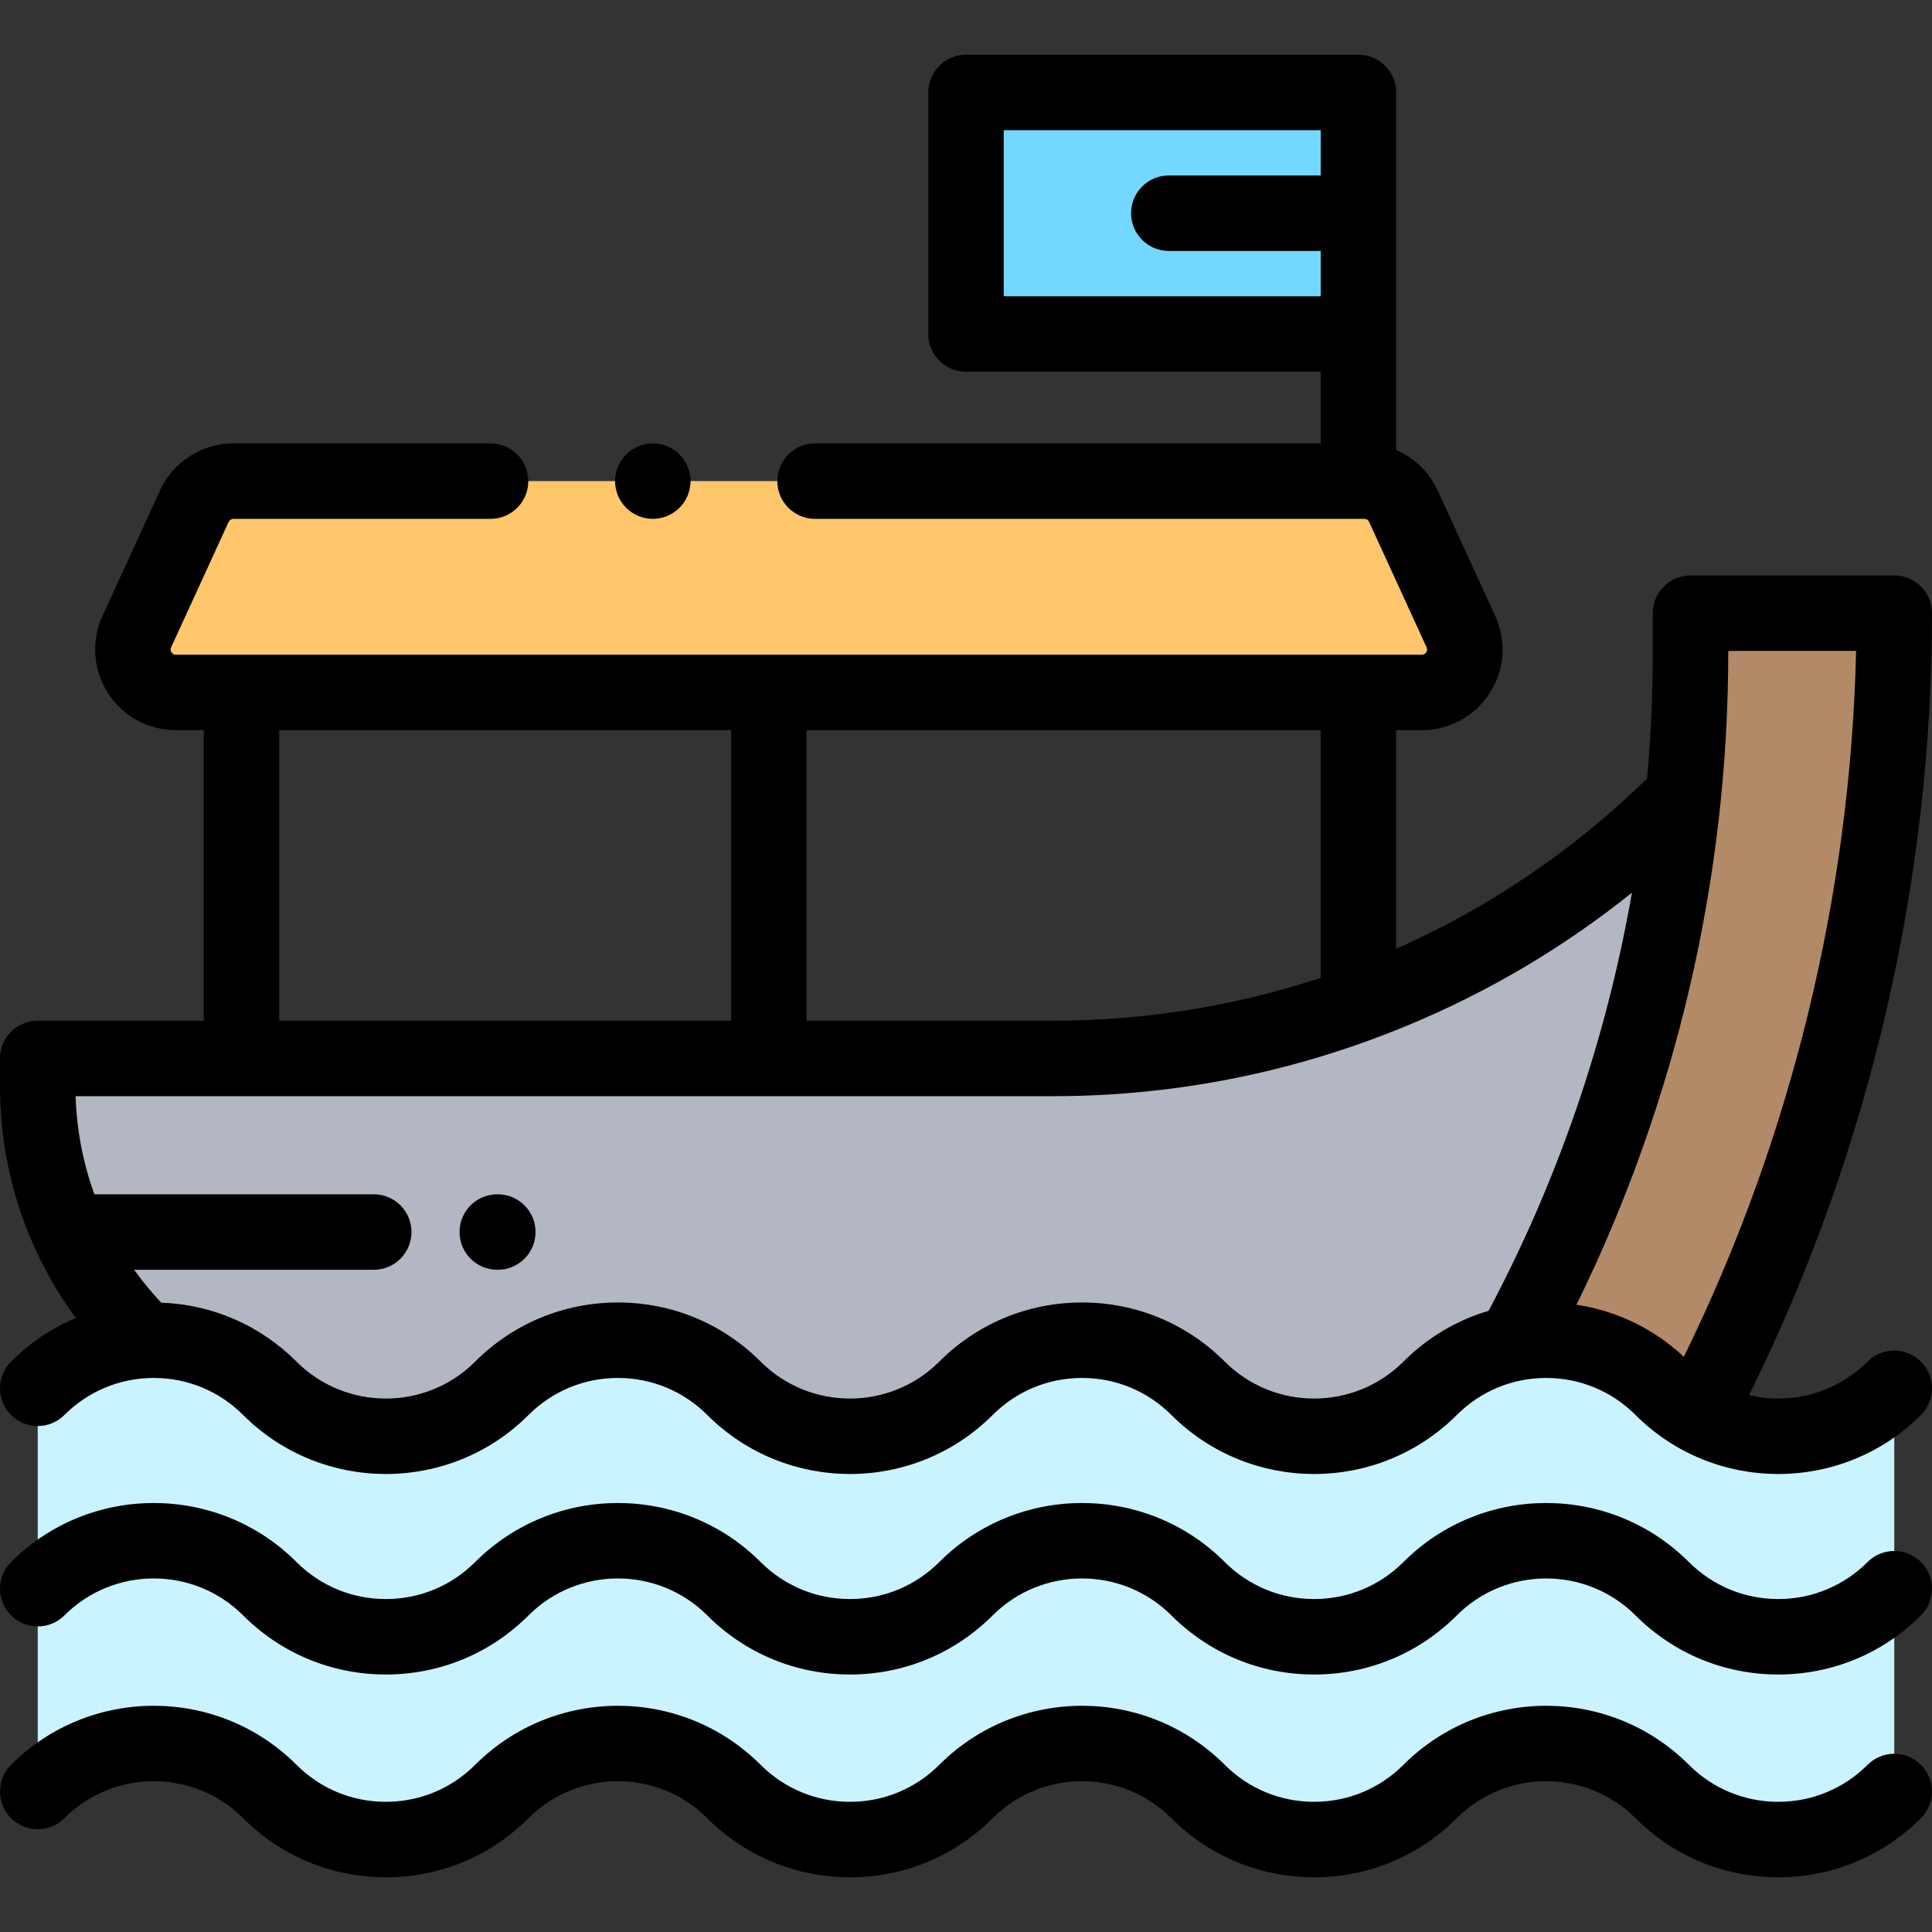 <?xml version="1.0" encoding="iso-8859-1"?>
<!-- Generator: Adobe Illustrator 19.0.0, SVG Export Plug-In . SVG Version: 6.00 Build 0)  -->
<svg version="1.1" id="Capa_1" xmlns="http://www.w3.org/2000/svg" xmlns:xlink="http://www.w3.org/1999/xlink" x="0px" y="0px"
	 viewBox="0 0 512 512" style="enable-background:new 0 0 512 512;" xml:space="preserve">
<rect x="0" y="0" width="512" height="512" fill="#333333" stroke="none"/>
<g>
	<path style="fill:#C9F3FF;" d="M10,474.763c16.983-16.983,44.517-16.983,61.5,0l0,0c16.983,16.983,44.517,16.983,61.5,0l0,0
		c16.983-16.983,44.517-16.983,61.5,0l0,0c16.983,16.983,44.517,16.983,61.5,0l0,0c16.983-16.983,44.517-16.983,61.5,0l0,0
		c16.983,16.983,44.517,16.983,61.5,0l0,0c16.983-16.983,44.517-16.983,61.5,0l0,0c16.983,16.983,44.517,16.983,61.5,0l0,0v-53.737
		l0,0c-16.983,16.983-44.517,16.983-61.5,0l0,0c-16.983-16.983-44.517-16.983-61.5,0l0,0c-16.983,16.983-44.517,16.983-61.5,0l0,0
		c-16.983-16.983-44.517-16.983-61.5,0l0,0c-16.983,16.983-44.517,16.983-61.5,0l0,0c-16.983-16.983-44.517-16.983-61.5,0l0,0
		c-16.983,16.983-44.517,16.983-61.5,0l0,0c-16.983-16.983-44.517-16.983-61.5,0V474.763z"/>
	<path style="fill:#C9F3FF;" d="M10,421.645c16.983-16.983,44.517-16.983,61.5,0l0,0c16.983,16.983,44.517,16.983,61.5,0l0,0
		c16.983-16.983,44.517-16.983,61.5,0l0,0c16.983,16.983,44.517,16.983,61.5,0l0,0c16.983-16.983,44.517-16.983,61.5,0l0,0
		c16.983,16.983,44.517,16.983,61.5,0l0,0c16.983-16.983,44.517-16.983,61.5,0l0,0c16.983,16.983,44.517,16.983,61.5,0l0,0v-53.737
		l0,0c-16.983,16.983-44.517,16.983-61.5,0l0,0c-16.983-16.983-44.517-16.983-61.5,0l0,0c-16.983,16.983-44.517,16.983-61.5,0l0,0
		c-16.983-16.983-44.517-16.983-61.5,0l0,0c-16.983,16.983-44.517,16.983-61.5,0l0,0c-16.983-16.983-44.517-16.983-61.5,0l0,0
		c-16.983,16.983-44.517,16.983-61.5,0l0,0c-16.983-16.983-44.517-16.983-61.5,0V421.645z"/>
</g>
<rect x="256" y="24.5" style="fill:#72D8FF;" width="104" height="64"/>
<path style="fill:#B3B6C3;" d="M36,352.687l4.493,2.49c11.215-0.066,22.45,4.174,31.007,12.731l0,0
	c16.983,16.983,44.517,16.983,61.5,0l0,0c16.983-16.983,44.517-16.983,61.5,0l0,0c16.983,16.983,44.517,16.983,61.5,0l0,0
	c16.983-16.983,44.517-16.983,61.5,0l0,0c12.932,12.932,31.979,16.005,47.83,9.242l12.46-8.092c0.407-0.377,0.814-0.754,1.21-1.15
	l0,0c4.806-4.806,10.458-8.25,16.476-10.335l7.524-4.886l0,0c27.487-33.668,42.5-75.797,42.5-119.261V211.5
	c0,0-104.101,69-166.581,69H10v7.382C10,312.025,19.313,335.238,36,352.687L36,352.687z"/>
<path style="fill:#B28A67;" d="M403,352.687L403,352.687c29.544-55.271,45-116.974,45-179.645V162.5h54v10.541
	c0,62.671-15.456,124.375-45,179.645l-8.5,18.814L403,352.687z"/>
<path style="fill:#FFC66C;" d="M46.619,183.5h330.176c8.297,0,13.809-8.589,10.352-16.132l-15.228-33.226
	c-1.855-4.048-5.899-6.643-10.352-6.643H61.848c-4.452,0-8.496,2.595-10.352,6.643l-15.228,33.226
	C32.811,174.911,38.322,183.5,46.619,183.5z"/>
<path d="M494.929,413.954c-6.325,6.325-14.734,9.809-23.679,9.809s-17.354-3.483-23.679-9.809
	c-20.854-20.854-54.788-20.854-75.642,0c-6.325,6.325-14.734,9.809-23.679,9.809s-17.354-3.483-23.679-9.809
	c-20.854-20.854-54.788-20.854-75.642,0c-6.325,6.325-14.734,9.809-23.679,9.809s-17.354-3.483-23.679-9.809
	c-20.854-20.854-54.788-20.854-75.642,0c-6.325,6.325-14.734,9.809-23.679,9.809s-17.354-3.483-23.679-9.809
	c-20.854-20.854-54.787-20.854-75.642,0c-3.905,3.905-3.906,10.237,0,14.143c3.906,3.904,10.238,3.905,14.142,0
	c13.058-13.057,34.302-13.056,47.358,0c10.103,10.103,23.534,15.666,37.821,15.666s27.719-5.563,37.821-15.666
	c13.057-13.057,34.302-13.056,47.358,0c10.103,10.103,23.534,15.666,37.821,15.666s27.719-5.563,37.821-15.666
	c13.058-13.057,34.302-13.056,47.358,0c10.103,10.103,23.534,15.666,37.821,15.666s27.719-5.563,37.821-15.666
	c13.058-13.057,34.302-13.056,47.358,0c10.103,10.103,23.534,15.666,37.821,15.666s27.719-5.563,37.821-15.666
	c3.905-3.905,3.905-10.237,0-14.143C505.166,410.05,498.834,410.05,494.929,413.954z"/>
<path d="M494.929,467.691c-6.325,6.325-14.734,9.809-23.679,9.809s-17.354-3.483-23.679-9.809
	c-20.854-20.854-54.788-20.854-75.642,0c-6.325,6.325-14.734,9.809-23.679,9.809s-17.354-3.483-23.679-9.809
	c-20.854-20.854-54.788-20.854-75.642,0c-6.325,6.325-14.734,9.809-23.679,9.809s-17.354-3.483-23.679-9.809
	c-20.854-20.854-54.788-20.854-75.642,0c-6.325,6.325-14.734,9.809-23.679,9.809s-17.354-3.483-23.679-9.809
	c-20.854-20.854-54.787-20.854-75.642,0c-3.905,3.905-3.906,10.237,0,14.143c3.906,3.904,10.238,3.905,14.142,0
	c13.058-13.057,34.302-13.056,47.358,0C74.531,491.937,87.963,497.5,102.25,497.5s27.719-5.563,37.821-15.666
	c13.057-13.057,34.302-13.056,47.358,0c10.103,10.103,23.534,15.666,37.821,15.666s27.719-5.563,37.821-15.666
	c13.058-13.057,34.302-13.056,47.358,0c10.103,10.103,23.534,15.666,37.821,15.666s27.719-5.563,37.821-15.666
	c13.058-13.057,34.302-13.056,47.358,0c10.103,10.103,23.534,15.666,37.821,15.666s27.719-5.563,37.821-15.666
	c3.905-3.905,3.905-10.237,0-14.143C505.166,463.787,498.834,463.787,494.929,467.691z"/>
<path d="M494.929,360.837c-8.504,8.504-20.479,11.464-31.405,8.891l0.806-1.644C495.516,304.452,512,233.362,512,162.5
	c0-5.522-4.477-10-10-10h-54c-5.523,0-10,4.478-10,10v10.541c0,11.119-0.512,22.228-1.515,33.285
	c-19.61,19.155-42.095,34.33-66.485,45.097V193.5h6.795c7.318,0,14.047-3.677,18-9.837c3.953-6.159,4.492-13.809,1.443-20.462
	l-15.229-33.226c-2.244-4.895-6.227-8.66-11.009-10.721V88.5v-32v-32c0-5.522-4.477-10-10-10H256c-5.523,0-10,4.478-10,10v64
	c0,5.522,4.477,10,10,10h94v19H216c-5.523,0-10,4.478-10,10c0,5.522,4.477,10,10,10h145.567c0.541,0,1.036,0.317,1.261,0.81
	l15.229,33.225c0.078,0.171,0.316,0.689-0.093,1.328c-0.41,0.638-0.98,0.638-1.168,0.638H46.62c-0.188,0-0.758,0-1.167-0.638
	c-0.409-0.639-0.171-1.157-0.093-1.327l15.229-33.227c0.225-0.491,0.72-0.809,1.261-0.809H130c5.523,0,10-4.478,10-10
	c0-5.522-4.477-10-10-10H61.848c-8.337,0-15.969,4.897-19.442,12.476l-15.229,33.227c-3.049,6.653-2.51,14.302,1.443,20.462
	c3.952,6.159,10.681,9.836,18,9.836H54v77H10c-5.523,0-10,4.478-10,10v7.382c0,22.319,7.069,43.683,20.113,61.403
	c-6.345,2.652-12.175,6.542-17.184,11.552c-3.905,3.905-3.905,10.237,0,14.143c3.905,3.904,10.237,3.904,14.142,0
	c6.325-6.325,14.734-9.809,23.679-9.809s17.354,3.483,23.679,9.809c20.854,20.854,54.788,20.854,75.642,0
	c6.325-6.325,14.734-9.809,23.679-9.809s17.354,3.483,23.679,9.809c20.854,20.854,54.788,20.854,75.642,0
	c6.325-6.325,14.734-9.809,23.679-9.809s17.354,3.483,23.679,9.809c20.854,20.854,54.788,20.854,75.642,0
	c6.325-6.325,14.734-9.809,23.679-9.809s17.354,3.483,23.679,9.809c10.427,10.427,24.124,15.641,37.821,15.641
	s27.394-5.214,37.821-15.641c3.905-3.905,3.906-10.237,0-14.143C505.166,356.934,498.834,356.933,494.929,360.837z M266,78.5v-44h84
	v12h-40.25c-5.523,0-10,4.478-10,10s4.477,10,10,10H350v12H266z M350,193.5v65.627c-22.627,7.484-46.555,11.373-71.081,11.373
	h-65.172v-77H350z M74,193.5h119.747v77H74V193.5z M371.929,360.837c-13.057,13.058-34.302,13.057-47.358,0
	c-10.103-10.103-23.534-15.666-37.821-15.666s-27.719,5.563-37.821,15.666c-13.057,13.058-34.301,13.057-47.358,0
	c-10.103-10.103-23.534-15.666-37.821-15.666s-27.719,5.563-37.821,15.666c-13.057,13.058-34.301,13.057-47.358,0
	c-9.636-9.636-22.304-15.131-35.852-15.618c-2.598-2.765-4.992-5.676-7.168-8.719H99.05c5.523,0,10-4.478,10-10s-4.477-10-10-10
	H25.016c-3.001-8.266-4.7-17.023-4.976-26h258.879c32.414,0,64.033-6.289,93.979-18.694c21.59-8.942,41.538-20.763,59.584-35.244
	c-6.729,38.615-19.536,76.139-37.988,110.812C386.058,349.871,378.325,354.441,371.929,360.837z M417.779,345.768
	C444.123,292.204,458,232.771,458,173.041V172.5h33.886c-1.47,64.499-17.131,128.867-45.515,186.783l-0.137,0.28
	C438.269,352.118,428.417,347.36,417.779,345.768z"/>
<path d="M173,137.5c2.63,0,5.21-1.07,7.07-2.931c1.86-1.859,2.93-4.439,2.93-7.069c0-2.63-1.07-5.21-2.93-7.07s-4.44-2.93-7.07-2.93
	s-5.21,1.069-7.07,2.93c-1.86,1.86-2.93,4.44-2.93,7.07c0,2.63,1.07,5.21,2.93,7.069C167.79,136.43,170.37,137.5,173,137.5z"/>
<path d="M131.92,316.5h-0.133c-5.523,0-10,4.478-10,10s4.477,10,10,10h0.133c5.523,0,10-4.478,10-10S137.443,316.5,131.92,316.5z"/>
<g>
</g>
<g>
</g>
<g>
</g>
<g>
</g>
<g>
</g>
<g>
</g>
<g>
</g>
<g>
</g>
<g>
</g>
<g>
</g>
<g>
</g>
<g>
</g>
<g>
</g>
<g>
</g>
<g>
</g>
</svg>
